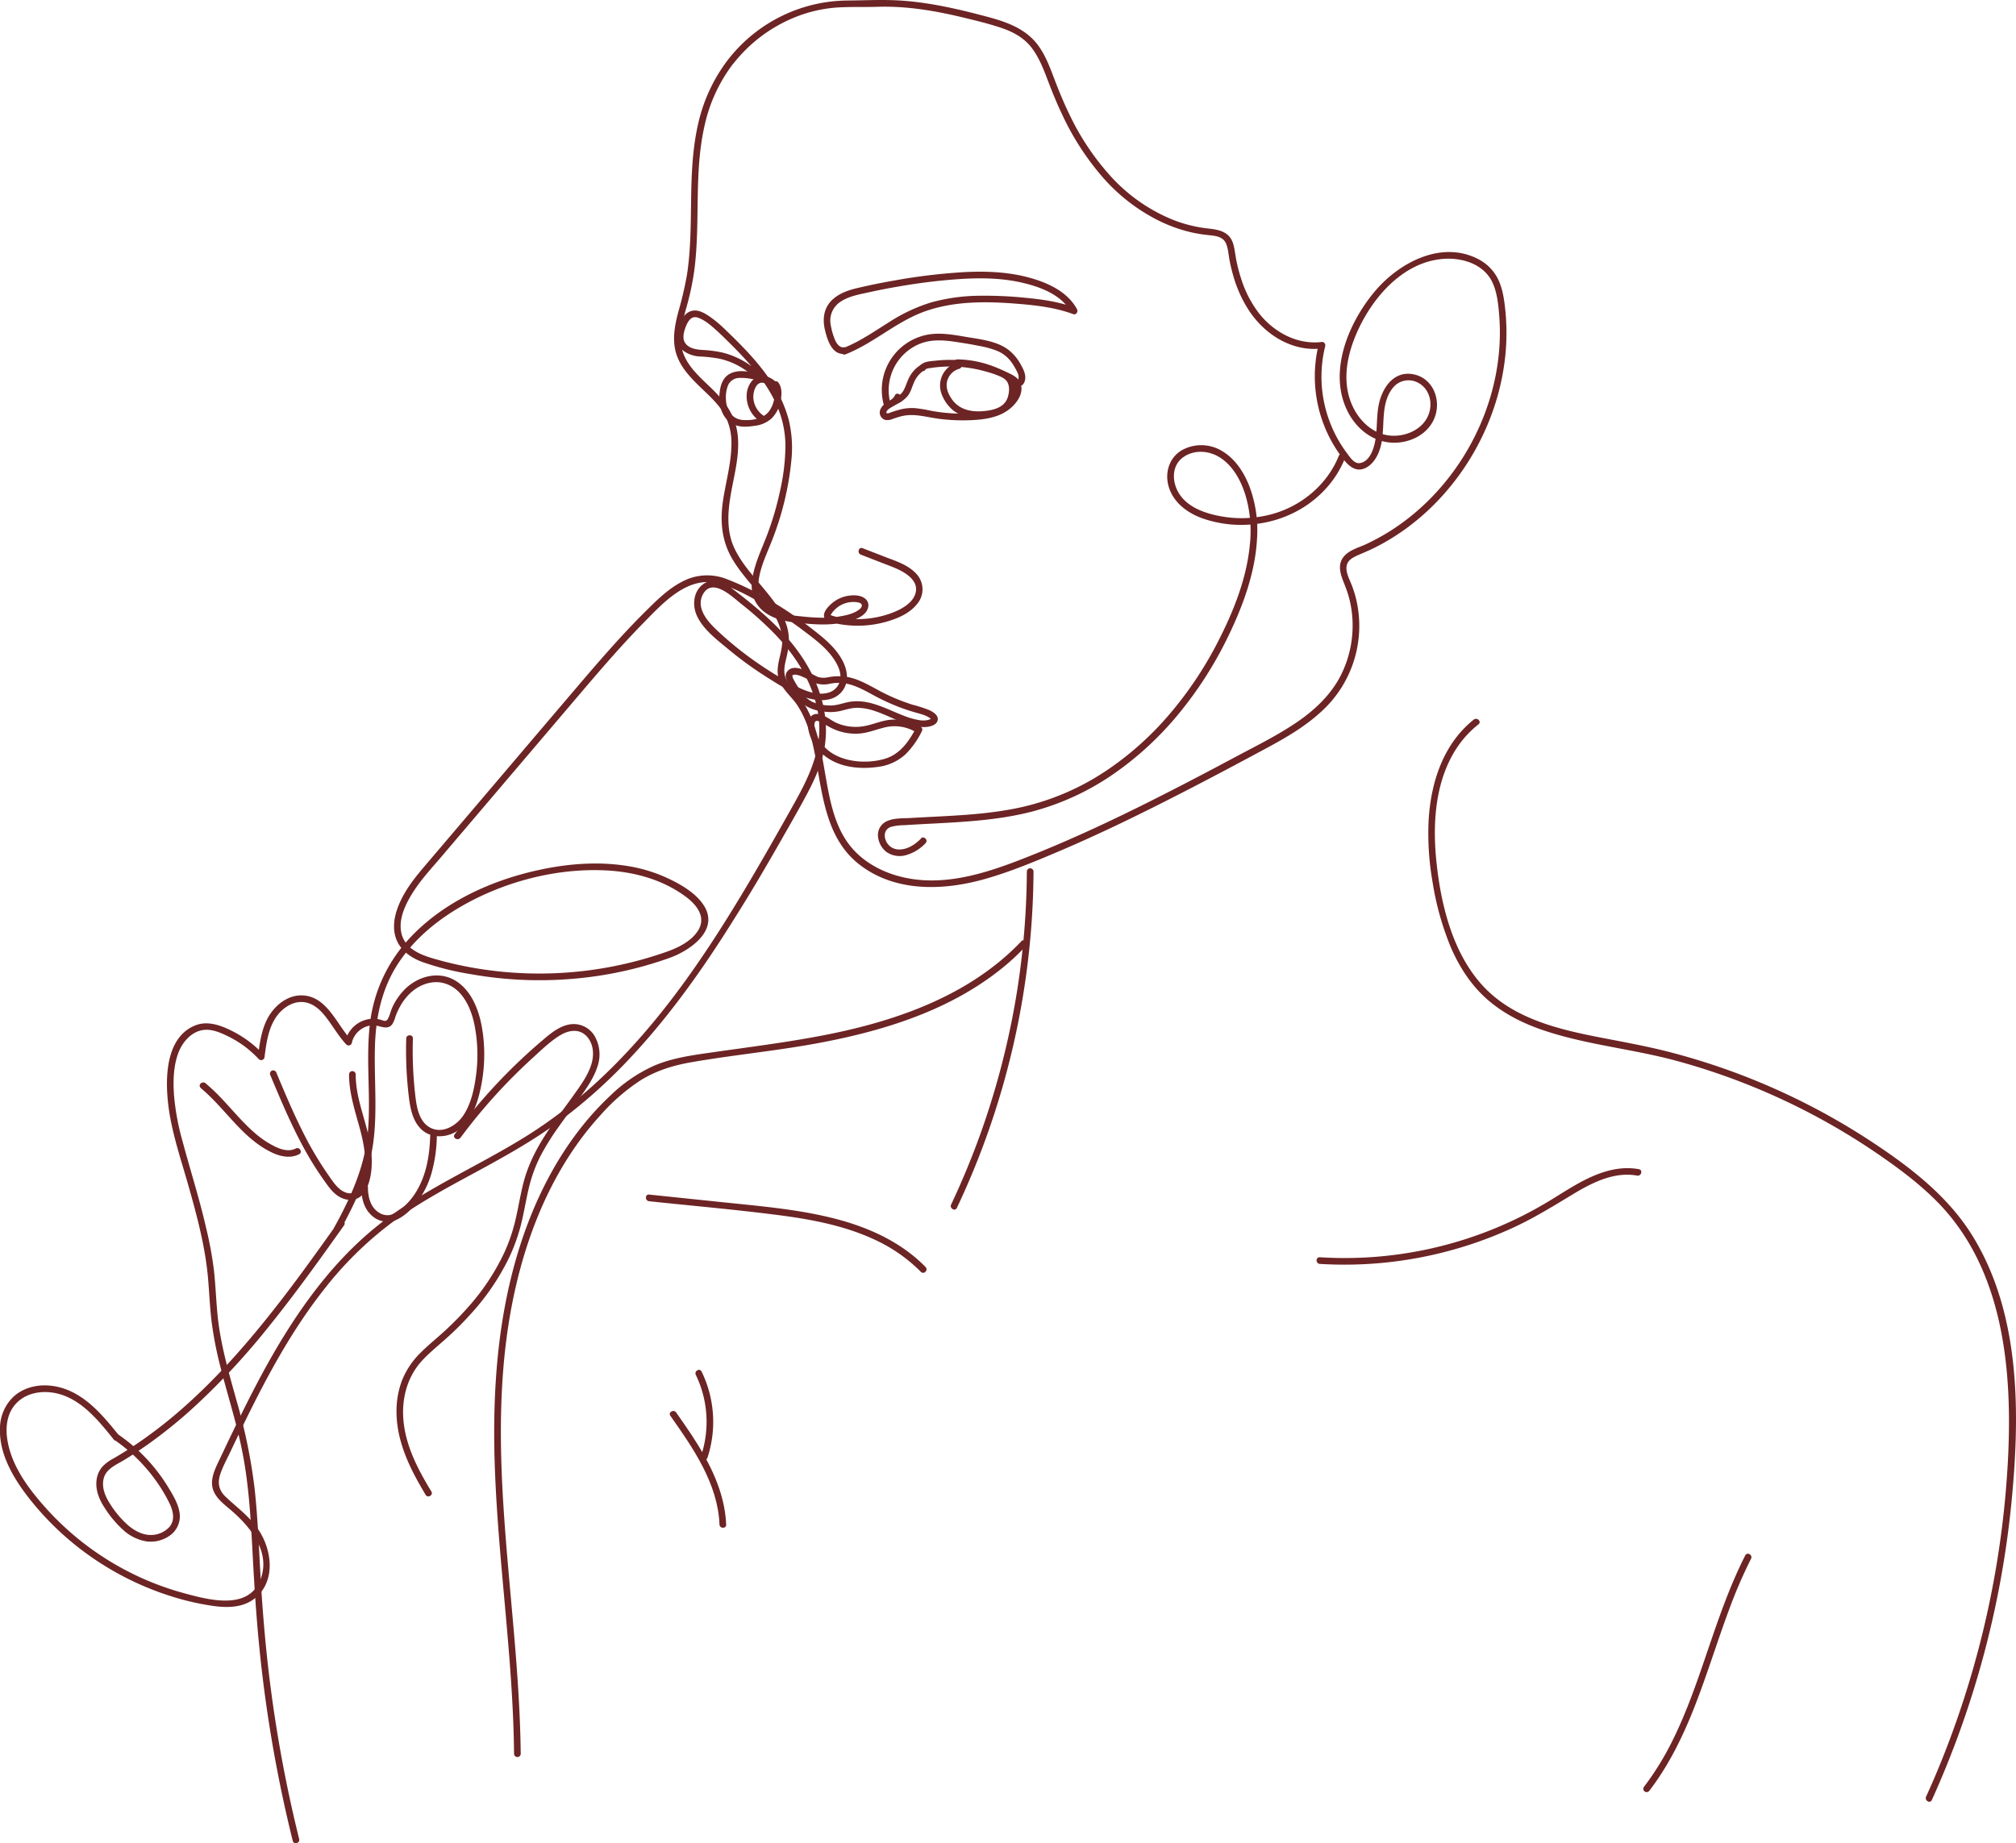 <svg id="woman" xmlns="http://www.w3.org/2000/svg" viewBox="0 0 907.82 830.22"><defs><style>.cls-1{fill:#6d2424;}</style></defs><g id="Layer_2" data-name="Layer 2"><g id="Layer_1-2" data-name="Layer 1">
<path class="cls-1" d="M328.36,26.2a74.37,74.37,0,0,0-13.94,29.4c-2.48,10.73-3,21.76-3.18,32.73-.22,11.88-.08,23.86-1.92,35.63a165.63,165.63,0,0,1-3.9,16.62c-1.34,5.12-2.41,10.46-1.59,15.76,1.35,8.76,8.09,14.71,14.15,20.54,3.11,3,6.19,6.1,8.3,9.9a26.76,26.76,0,0,1,3.09,12.93c0,9.23-2.82,18.2-4,27.31-1.1,8.79-.11,17.16,4.47,24.86,4,6.79,9.64,12.45,14.47,18.65,4.69,6,8.9,13.07,7.72,21-.75,5.1-3.11,10.15-1,15.25,1.76,4.25,5.66,7.25,8.14,11.07,4.73,7.31,6.72,15.95,8.26,24.41,3.1,17,4.91,35.8,19.66,47.21,16.27,12.57,38.1,11.72,56.9,6.31,10.87-3.12,21.4-7.48,31.81-11.89,10.9-4.62,21.66-9.57,32.32-14.74,20.89-10.14,41.44-21,61.88-32,8.63-4.64,17.24-9.6,24.53-16.22a52.11,52.11,0,0,0,16-51.68,49.87,49.87,0,0,0-2.12-6.43c-1-2.46-2.59-5.44-1.95-8.19.55-2.42,2.9-3.61,5-4.55s4.2-1.78,6.26-2.76c31.42-15.11,53.89-46.92,59.34-81.16a100.69,100.69,0,0,0,.87-25.66c-.48-4.91-1.11-10-3.22-14.51a20.15,20.15,0,0,0-9-9.26c-16.66-8.68-35.8,1.6-46.69,14.6-11.86,14.15-21.15,36.33-12.1,54.11,3.85,7.58,11,13.43,19.71,13.93,7.7.45,15.93-3.33,19.14-10.64,3.59-8.19-.32-18.71-9.75-20.22-8.85-1.41-13.9,6.76-15.27,14.35-.8,4.42-.61,8.92-1.12,13.36-.48,4.2-2.1,11.38-7.13,12.34-2.65.51-4.56-2.61-5.94-4.43a56.6,56.6,0,0,1-4.11-6.29,57.8,57.8,0,0,1-5.48-13.56,57.1,57.1,0,0,1-.22-28.36c.21-.85-.44-2-1.45-1.9-11,1.38-21.57-4.31-28.29-12.82a50,50,0,0,1-8-15.31,72.65,72.65,0,0,1-2.22-8.34c-.54-2.58-.73-5.29-1.5-7.81-1.66-5.37-6.31-6.29-11.29-6.82a61.39,61.39,0,0,1-16-4,76.84,76.84,0,0,1-27.2-18.83,114.14,114.14,0,0,1-19.31-28.73c-2.54-5.21-4.73-10.56-6.79-16C472.84,30.47,471,25.5,468,21.17c-6.65-9.71-18-12.21-28.73-15C426.87,3,414.21.42,401.39.06c-6.49-.18-13,.11-19.52.17a68.77,68.77,0,0,0-53.51,26c-1.19,1.49.92,3.62,2.13,2.12A67,67,0,0,1,358,7.77a62,62,0,0,1,18.13-4.33c6.38-.47,12.81-.18,19.2-.38,12.95-.39,25.79,1.79,38.33,4.81,5.92,1.43,11.93,2.87,17.69,4.85,5.33,1.83,10.15,4.6,13.53,9.22,3.19,4.36,5.14,9.48,7.05,14.5s4,10.22,6.39,15.18a120.25,120.25,0,0,0,18.32,28.31A82.14,82.14,0,0,0,522.44,99.7a67.21,67.21,0,0,0,14.84,5.13,69.48,69.48,0,0,0,7.59,1.14c2.8.29,5.88.74,7.17,3.59,1.06,2.38,1.15,5.23,1.65,7.77a76.36,76.36,0,0,0,2,8,56.23,56.23,0,0,0,7,14.94c5.76,8.51,14.68,15.14,25,16.6a28.71,28.71,0,0,0,7.58.06l-1.44-1.9a60.55,60.55,0,0,0,11.31,52.06c2.72,3.41,6.12,5.91,10.42,3.34,3.58-2.14,5.52-6.37,6.4-10.29,1.84-8.16-.41-18,5-25.12a9,9,0,0,1,11-2.93c4.35,1.91,6.49,6.42,6.14,11-.67,8.94-9.8,13.83-18,13.11-8.83-.77-15.43-8.07-18.16-16.09-3.45-10.15-1-21.2,3.26-30.71,6.9-15.47,20.55-31.3,38.53-32.78,8.88-.73,18.86,2.41,22.6,11.19,1.89,4.44,2.39,9.48,2.77,14.24a96.65,96.65,0,0,1,.19,12.39c-1.6,33.63-20.4,66.21-48.74,84.39a97.76,97.76,0,0,1-11.35,6.25c-3.52,1.64-8.07,2.74-10.43,6.08-2.87,4.07-.58,8.83,1,12.9a47.23,47.23,0,0,1,3.14,13.36,49.92,49.92,0,0,1-5.4,27.29c-4.56,8.67-11.83,15.39-19.86,20.82-8.21,5.55-17.13,10-25.87,14.64-10,5.33-20,10.64-30.15,15.82-20.06,10.28-40.39,20.09-61.31,28.53-19.08,7.7-40.25,15.66-61,10.28-8.63-2.24-16.8-6.72-22.44-13.75-5.33-6.65-7.86-15-9.57-23.21-3.4-16.35-4.1-33.79-15.63-46.95-1.63-1.85-3.41-3.76-4.13-6.18-.81-2.72-.1-5.57.53-8.24,1-4.16,1.6-8.11.76-12.35-1.38-7-5.87-12.84-10.27-18.2-4.9-6-10.37-11.71-13.75-18.74-3.84-8-3.11-16.78-1.61-25.24,1.54-8.63,4-17.47,2.94-26.3-1-8.5-5.65-14.79-11.63-20.59s-13.1-11.67-13.89-20.61c-.48-5.43,1.05-10.82,2.48-16a122.23,122.23,0,0,0,3.5-16.39c2.92-21.81-.28-44.18,4.73-65.75a70.82,70.82,0,0,1,13.17-28.07C331.67,26.82,329.56,24.68,328.36,26.2Z"/>
<path class="cls-1" d="M354.26,306.54c2.13,4.2,4.89,9,9,11.62a18.43,18.43,0,0,0,7.32,2.28,20.47,20.47,0,0,0,7.8-.2c2.6-.61,5.05-1.46,7.77-1.44a25.94,25.94,0,0,1,8,1.52c5,1.68,9.7,4.3,14.77,5.9a22.25,22.25,0,0,0,7.44,1.27c1.92-.07,5-.63,5.76-2.7.92-2.47-1.95-4.18-3.8-5a62.26,62.26,0,0,0-7.31-2.36,86.68,86.68,0,0,1-15.05-6.32c-4.56-2.44-9.13-5.19-14.29-6.19a24.34,24.34,0,0,0-8.72.12,9.3,9.3,0,0,1-4.54-.1,32.47,32.47,0,0,1-3.56-1.85c-2.33-1.17-5.51-2.79-8.18-2.11-2.22.56-3.68,3.13-2.42,5.2a1.5,1.5,0,0,0,2.59-1.51c-.42-.69,1-.84,1.34-.82a11.37,11.37,0,0,1,3.25,1c2,.8,3.79,2.08,5.8,2.87a12.23,12.23,0,0,0,6.52.24,19.82,19.82,0,0,1,7.12-.11c4.54.88,8.57,3.17,12.58,5.34A95.55,95.55,0,0,0,406,318.89c2.18.8,4.38,1.5,6.61,2.13,2,.58,4.32,1.1,6.06,2.38.6.44.6.36-.09.64a6,6,0,0,1-1.4.38,11,11,0,0,1-3.38-.09,32.7,32.7,0,0,1-6.43-1.81c-8.49-3.2-16.77-8.38-26.19-6.12-2.59.62-5,1.48-7.73,1.35a20.91,20.91,0,0,1-7.54-1.56,13.19,13.19,0,0,1-5-4.48,47.63,47.63,0,0,1-4.08-6.69c-.87-1.72-3.46-.2-2.59,1.52Z"/>
<path class="cls-1" d="M412.51,327.84c-3.21,6.16-7.29,12-14.3,14-6.83,1.94-15.32,1.64-21.72-1.58a18.48,18.48,0,0,1-7.26-6.38,15.06,15.06,0,0,1-2-4.39c-.31-1.18-.82-3.13-.22-4.3.72-1.4,3.42.51,4.3,1a37,37,0,0,0,5,2.58A24.26,24.26,0,0,0,387,330.4c4.34-.32,8.26-2.16,12.5-3a18.75,18.75,0,0,1,12.15,1.91c1.71.9,3.23-1.69,1.52-2.59a22,22,0,0,0-11.91-2.56c-4.42.35-8.42,2.36-12.76,3a21.4,21.4,0,0,1-12.12-1.7c-2.89-1.33-7.67-5.71-10.91-3.07-2.75,2.24-1.47,7.18-.34,9.93a20.41,20.41,0,0,0,6.71,8.48c6.59,4.95,15.64,5.76,23.56,4.61a22.48,22.48,0,0,0,12.2-5.52,37.64,37.64,0,0,0,7.54-10.6c.9-1.71-1.69-3.23-2.59-1.52Z"/>
<path class="cls-1" d="M387.63,249.82l9.69,3.76c2.59,1,5.24,1.94,7.74,3.18,3.78,1.9,8.4,5.19,7.29,10.08s-6.85,7.83-11.25,9.42a44.31,44.31,0,0,1-17.68,2.51,30.84,30.84,0,0,1-8.94-1.54c-.58-.22-.47-.13-.13-.69a9.2,9.2,0,0,1,1.06-1.42,11.95,11.95,0,0,1,10.14-3.92c.81.1,2.46.33,2.54,1.41s-1.2,2-1.91,2.43c-2.42,1.58-5.71,2.23-8.51,2.68a48.75,48.75,0,0,1-9.11.47c-3.06-.08-6.11-.37-9.14-.72a37.56,37.56,0,0,1-9.39-2,15,15,0,0,1-6.29-4.42,11.51,11.51,0,0,1-2.24-8.19c.42-6.19,3.22-12.16,5.5-17.84a133.77,133.77,0,0,0,9.33-37.38,53.73,53.73,0,0,0-1.2-18.7,55.94,55.94,0,0,0-6.6-15.07c-5.86-9.53-13.8-17.61-21.84-25.31a55.45,55.45,0,0,0-6.94-5.86c-2.13-1.45-4.79-3.13-7.48-2.81-4.88.58-6.9,6.68-7.41,10.83a7.72,7.72,0,0,0,2.8,7.23,13.8,13.8,0,0,0,7.63,2.62,65.51,65.51,0,0,1,8.73,1,33.78,33.78,0,0,1,14.86,7.64c1.44,1.28,3.57-.84,2.12-2.12a37,37,0,0,0-15.78-8.32A56.45,56.45,0,0,0,316,157.6c-2.72-.19-6.08-.77-7.61-3.34-1.36-2.3-.2-5.83.84-8.08s2.57-4,5.1-3.09c2.88,1,5.48,3.19,7.72,5.19s4.5,4.23,6.69,6.4c8.39,8.33,16.62,17.45,21.3,28.46a45.78,45.78,0,0,1,3.65,17.77,96.31,96.31,0,0,1-2.57,20.84,135.33,135.33,0,0,1-5.95,19.89c-2.38,6.15-5.34,12.25-6.35,18.82a17.15,17.15,0,0,0,.69,9.15A14.78,14.78,0,0,0,344.7,276c5.22,3.76,12.07,4.31,18.27,4.88,6.44.59,13.08.68,19.36-1.07,2.61-.73,5.48-1.67,7.32-3.79s2-4.94-.35-6.61c-2.13-1.51-5.29-1.42-7.74-1a15.12,15.12,0,0,0-7.11,3.47c-1.7,1.46-4.53,4.47-2.94,6.83a4.73,4.73,0,0,0,2.89,1.64,45,45,0,0,0,5.14,1,47.23,47.23,0,0,0,18.6-1.05c5.43-1.43,11.33-3.77,14.9-8.33a10.18,10.18,0,0,0-.5-13.61c-3.7-4-9.28-5.7-14.2-7.6l-9.91-3.85c-1.8-.7-2.58,2.2-.8,2.89Z"/>
<path class="cls-1" d="M350.09,172.88c-1.72-2.38-4.61-3.36-7.32-4.19a30.07,30.07,0,0,0-8.86-1.52c-2.68,0-5.48.73-7.31,2.81s-2.41,5-2.63,7.68c-.44,5.64,1.6,11.92,7.42,13.91,2.72.92,5.69.65,8.47.22a13.66,13.66,0,0,0,7.51-3.25,14.64,14.64,0,0,0,4-7.36c.66-2.84,1-6.32-.82-8.82-1.11-1.56-3.72-.06-2.59,1.51s1,4,.63,6a13.17,13.17,0,0,1-2.23,5.3c-2.59,3.5-7.72,4.29-11.82,4-5-.36-7.49-4.61-7.64-9.24a14.74,14.74,0,0,1,1-6.51,5.64,5.64,0,0,1,5-3.2,23.71,23.71,0,0,1,7.49.94,35.44,35.44,0,0,1,3.9,1.26,6.78,6.78,0,0,1,3.16,2c1.12,1.55,3.72.06,2.59-1.51Z"/>
<path class="cls-1" d="M345,169.68a6.17,6.17,0,0,0-6.55,2.09,10.62,10.62,0,0,0-2.23,6.72,13.56,13.56,0,0,0,6.08,11.32c1.62,1.06,3.12-1.53,1.51-2.59a10.43,10.43,0,0,1-4.57-8c-.16-2.7,1.21-7.9,5-6.67,1.84.61,2.63-2.29.8-2.89Z"/>
<path class="cls-1" d="M414.58,164.39a14,14,0,0,0-4.74,4.86c-1.27,2.11-1.81,4.54-3,6.66-2.26,4-8.2,4.06-10.26,8.24a3.47,3.47,0,0,0,2.09,5,5.67,5.67,0,0,0,3.07-.37c1.42-.47,2.83-1,4.29-1.32,5.64-1.39,11.09.44,16.69,1.16a83,83,0,0,0,17.19.47c5.07-.41,10.25-1.5,14.39-4.62,3.36-2.54,6.86-7.19,5.3-11.65-.79-2.24-2.73-3.5-4.76-4.49a60.85,60.85,0,0,0-24.65-6.19,58.16,58.16,0,0,0-8.85.31c-2.48.27-5.71.27-7.25,2.58-1.07,1.61,1.53,3.11,2.6,1.51.43-.65,1.72-.68,2.42-.79,1.18-.19,2.37-.33,3.56-.43a60.29,60.29,0,0,1,6.85-.21,58.83,58.83,0,0,1,13.39,1.95c4.11,1.09,8.65,2.49,12.24,4.85,3.93,2.6.53,7.54-2.08,9.72-3.34,2.8-7.77,3.92-12,4.35a79.11,79.11,0,0,1-14.76,0q-3.63-.31-7.22-1a66.72,66.72,0,0,0-7.16-1.16,21.81,21.81,0,0,0-7.14.78c-1.15.3-2.27.67-3.39,1.05-.51.18-2.06,1-2.24.17s1.44-1.88,2-2.24c.87-.58,1.8-1.06,2.72-1.55a14.53,14.53,0,0,0,4.89-3.71c1.47-1.92,2-4.36,3-6.49a11.81,11.81,0,0,1,4.31-5,1.5,1.5,0,0,0-1.51-2.59Z"/>
<path class="cls-1" d="M403,178.11a6,6,0,0,1-3.77,2.9l1.85,1.05a22.59,22.59,0,0,1,12.36-26.88c5.73-2.58,11.7-2,17.74-1.07,3.2.5,6.38,1,9.56,1.66a42.27,42.27,0,0,1,7.9,2.12,15.1,15.1,0,0,1,7,5.49,35.16,35.16,0,0,1,2.34,4c.69,1.38,1.12,2.89.12,4.22-1.16,1.55,1.44,3,2.59,1.52,2.07-2.76.57-6.09-.91-8.7a21.12,21.12,0,0,0-6-7.11c-5.23-3.73-12.26-4.47-18.42-5.51-6.86-1.17-14-2.53-20.78-.26a25.3,25.3,0,0,0-16.44,31.34,1.52,1.52,0,0,0,1.85,1c2.25-.81,4.5-2,5.56-4.28.81-1.73-1.77-3.26-2.59-1.51Z"/>
<path class="cls-1" d="M380.15,156.41c-2.16.39-3.58-1.91-4.25-3.6a30.38,30.38,0,0,1-1.8-6.34,10.11,10.11,0,0,1,4.35-10.53c3.62-2.46,8.11-3.26,12.31-4.18q7-1.55,14.09-2.75a261.13,261.13,0,0,1,28.29-3.38c9-.53,18.05-.37,26.84,1.63,8.44,1.92,18.13,5.47,22.47,13.55l1.69-2.2c-7.15-2.66-14.73-3.76-22.3-4.47a178.32,178.32,0,0,0-21.55-.92,83.65,83.65,0,0,0-21.39,3.11,75.87,75.87,0,0,0-18.62,8.83c-6.61,4.12-13.07,8.67-20.36,11.54-1.77.7-1,3.61.8,2.9,12.78-5,23-14.88,36-19.43,13.4-4.7,27.9-4.46,41.87-3.31,8.38.69,16.79,1.69,24.71,4.64,1.3.49,2.27-1.14,1.7-2.2-4.22-7.86-13-11.87-21.19-14.16-9.67-2.69-19.83-3.09-29.79-2.56a263.94,263.94,0,0,0-31.21,3.75q-7.89,1.36-15.7,3.17c-4.48,1-9.09,2.39-12.48,5.68-3.91,3.81-4.33,9-3,14.06,1.14,4.53,3.37,11.12,9.31,10.07,1.9-.34,1.1-3.23-.79-2.9Z"/>
<path class="cls-1" d="M431.21,163.21a10.85,10.85,0,0,0-7.13,14.44,17.36,17.36,0,0,0,5.25,7.28,16.63,16.63,0,0,0,8.84,3.26,28.64,28.64,0,0,0,9.84-.83,12.55,12.55,0,0,0,7-4.32,12.41,12.41,0,0,0,2.25-8.23,8.2,8.2,0,0,0-4.27-7.18,47.45,47.45,0,0,0-21.84-5.76c-1.93-.06-1.93,2.94,0,3a47,47,0,0,1,16.18,3.39c2,.81,5.19,1.84,6.31,3.88s.8,4.77.17,6.77c-1.58,5-7.14,6-11.71,6.32-5.44.34-10.57-1-13.71-5.78-1.53-2.32-2.6-5-1.87-7.83A7.77,7.77,0,0,1,432,166.1a1.5,1.5,0,0,0-.8-2.89Z"/>
<path class="cls-1" d="M153.16,554.17c6.81-12.36,13-25.29,14.91-39.4s.39-28.58.75-42.87c.33-13.34,2.93-26.24,10.24-37.58,6.28-9.77,15.15-17.67,24.93-23.83,20.23-12.72,45.64-19.77,69.56-18.41,12.5.72,25,4.22,35.16,11.73,4.94,3.64,9.47,9.22,5.63,15.32-3.09,4.91-9,7.75-14.29,9.61A172.42,172.42,0,0,1,215,436.23a165.4,165.4,0,0,1-20.59-4.72c-6.09-1.82-12.46-4.79-13.76-11.69-1.13-6,1.84-12.27,4.91-17.26,3.77-6.14,8.76-11.45,13.41-16.92l60.86-71.56c9.76-11.47,19.54-22.94,30.1-33.69,9.05-9.21,20.28-21.7,34.6-17.33,6.75,2.06,13.26,5.71,19.38,9.19a165.55,165.55,0,0,1,17.27,11.33c5.3,4,11.07,8.15,14.67,13.81,1.6,2.53,3,5.59,2.52,8.65a7.44,7.44,0,0,1-5.54,6c-5.45,1.45-11.44-1.34-16.13-3.86a163.46,163.46,0,0,1-18.09-11.32,152,152,0,0,1-16.34-13.54c-4.12-3.94-9-9.92-5.62-15.83,4.25-7.36,13.07,1.26,17.09,4.48A153.62,153.62,0,0,1,349,285.68c9.6,10,17.31,22.24,19.47,36.16,2.25,14.57-3.77,27.4-10.71,39.8-6.32,11.29-12.69,22.55-19.25,33.7-13.08,22.18-27,44-43.35,63.91S260.18,497,238.49,510.8C215.27,525.56,189.35,536,168,553.71c-19.75,16.42-34.71,37.77-47.18,60-6.3,11.26-12,22.84-17.6,34.48q-2.12,4.43-4.21,8.87c-1.38,2.93-2.94,5.91-3.41,9.15-1,6.58,3.83,10.1,8.31,13.91,9.07,7.71,18.51,19.48,13.08,32-5.74,13.28-23.46,8.36-34.21,5.45a129.25,129.25,0,0,1-62.19-38.39c-7.79-8.71-15.35-18.79-17.27-30.62-.85-5.25-.32-11,3-15.3,3.66-4.78,9.62-6.61,15.47-6.21,13,.88,21.85,11.86,29.39,21.28,1.2,1.51,3.31-.63,2.12-2.12-8-10-17.19-20.83-30.84-22.11-5.82-.55-11.92.93-16.31,4.93a19.82,19.82,0,0,0-6.16,14c-.51,12,6.25,23.11,13.41,32.2a130.12,130.12,0,0,0,28.75,26.77,132.27,132.27,0,0,0,35,17,116.71,116.71,0,0,0,19.19,4.38c6.4.86,13.4.7,18.61-3.62,9.58-7.94,7.41-22.42.93-31.47-4-5.62-9.38-9.46-14.31-14.15-3.22-3.06-3.7-6.54-2.21-10.65,1.25-3.48,3.06-6.8,4.64-10.13,11.91-25.07,24.4-50.26,41.6-72.19a161.72,161.72,0,0,1,29.67-29.59c11.92-9,25.08-16.09,38.17-23.18s25.88-14.14,37.79-22.87a234.81,234.81,0,0,0,30.22-26.57c19-19.74,34.95-42.25,49.4-65.47C338.21,401.91,345.15,390,352,378c3.47-6.11,7-12.2,10.32-18.36,3.54-6.5,6.85-13.28,8.5-20.53,3.16-13.94-.64-28.4-7.93-40.43-7.59-12.52-18.74-22.37-30.19-31.27-4.43-3.44-10.66-8.41-16.22-4.16-4.27,3.26-4.78,9.31-2.72,13.95,2.74,6.16,8.91,10.81,13.95,15a165.46,165.46,0,0,0,17.9,13c5.67,3.57,11.68,7.43,18.19,9.25,4.86,1.37,10.77,1.62,14.62-2.21,4.24-4.22,3.42-10.31.74-15.13-3.32-6-8.9-10.29-14.22-14.41a168,168,0,0,0-18.47-12.43,120.33,120.33,0,0,0-19.62-9.59,23.82,23.82,0,0,0-19.07,1c-6.24,3.06-11.36,8-16.26,12.86-11.57,11.38-22.16,23.72-32.67,36.07q-16.31,19.15-32.6,38.33l-32.67,38.41c-4.62,5.43-9.35,10.8-12.6,17.21-2.6,5.14-4.53,11.2-3,17,1.59,6,6.62,9.66,12.21,11.74a124.9,124.9,0,0,0,21.56,5.43,176.36,176.36,0,0,0,45.65,2.18,171.15,171.15,0,0,0,44.27-9.52c9.24-3.37,22.6-12.59,15.09-23.84-3.5-5.25-9.82-9-15.38-11.65A68.07,68.07,0,0,0,283,390.13c-13.08-2.18-26.53-1.2-39.45,1.53-23.82,5-48.17,16.45-63.41,36a67.92,67.92,0,0,0-13.8,35.8c-1.49,15.53.71,31.15-.7,46.68-1.39,15.33-7.68,29.16-15,42.48-.93,1.69,1.66,3.21,2.59,1.52Z"/>
<path class="cls-1" d="M414.7,377.73c-2.5,2.53-5.82,4.8-9.5,4.88a6.41,6.41,0,0,1-6.35-4.12c-1-2.55-.31-5.19,2.46-6.09a23.65,23.65,0,0,1,5.75-.72c2.14-.14,4.28-.26,6.42-.38,17.2-.95,34.62-1.43,51.38-5.79a116.75,116.75,0,0,0,36.72-17,144.7,144.7,0,0,0,29.67-27.59,173.78,173.78,0,0,0,21.89-34.45c6.69-13.86,12.2-28.86,12.94-44.37a56.06,56.06,0,0,0-3.52-23.2c-2.5-6.34-6.5-12.49-12.56-15.93a18,18,0,0,0-17.73-.23c-5.85,3.4-7.89,10.32-5.95,16.63,2.16,7,8.21,11.53,14.86,14a52.94,52.94,0,0,0,23.05,2.78c14.71-1.38,28.37-8.83,36.79-21.08a45.88,45.88,0,0,0,4.72-8.89c.71-1.79-2.19-2.57-2.9-.79C597.65,218.32,586,228,572.66,231.6a52.09,52.09,0,0,1-23.33.86c-6.73-1.28-14.27-3.88-18.21-9.89-3.4-5.17-3.78-12.75,1.72-16.65,4.95-3.51,11.66-3,16.6.2,5.79,3.73,9.3,10.26,11.33,16.66a57.26,57.26,0,0,1,2,23c-1.48,14.82-7.15,29.15-13.85,42.34a168.18,168.18,0,0,1-22,33.23,139.06,139.06,0,0,1-29.51,26.28,113.62,113.62,0,0,1-36.85,15.8c-16.54,3.77-33.59,4-50.45,5-3.61.21-8-.08-11.28,1.71a6.79,6.79,0,0,0-3.45,6.67,10,10,0,0,0,3.71,6.85,10.36,10.36,0,0,0,8.95,1.49,19.27,19.27,0,0,0,8.74-5.36c1.36-1.38-.76-3.5-2.12-2.12Z"/>
<path class="cls-1" d="M152.33,550.44c-10.49,14.75-21,29.49-32.38,43.61-11.16,13.89-23.1,27.22-36.41,39.09a207,207,0,0,1-21,16.54q-5.55,3.8-11.35,7.18a19.16,19.16,0,0,0-5.13,3.8,11.24,11.24,0,0,0-2.54,5.71c-.65,4.47,1,8.75,3.41,12.46A47.76,47.76,0,0,0,55.36,689a20.23,20.23,0,0,0,10.89,5.3,14.79,14.79,0,0,0,10-2.51,10.59,10.59,0,0,0,4.73-9.11c-.19-4.5-2.78-8.76-5.06-12.52a78.16,78.16,0,0,0-17.28-20c-1.68-1.37-3.42-2.68-5.2-3.92-1.59-1.11-3.09,1.49-1.51,2.59a75.14,75.14,0,0,1,17.9,17.55,70.82,70.82,0,0,1,6.5,10.75c1.64,3.41,2.64,7.54-.09,10.68a11.33,11.33,0,0,1-8.36,3.57c-3.82,0-7.39-2-10.21-4.38a44.56,44.56,0,0,1-8-9.46c-2.26-3.47-4.08-7.65-2.92-11.84s5.59-5.93,9-8c3.58-2.18,7.09-4.49,10.52-6.9A215.32,215.32,0,0,0,86,635a318.65,318.65,0,0,0,34.54-36.87C131.29,584.83,141.36,571,151.31,557c1.2-1.7,2.41-3.39,3.61-5.08s-1.47-3.08-2.59-1.52Z"/>
<path class="cls-1" d="M663.66,324.1c-14,11.17-19.54,28.9-20.38,46.24a125.76,125.76,0,0,0,1.81,26.91,129.29,129.29,0,0,0,8.09,29.09c3.93,9.25,9.53,17.87,17.25,24.41C677.57,456.81,686,461,694.85,464c19.5,6.63,40.32,8.43,60.15,13.83a299.56,299.56,0,0,1,90.17,41.64c9.35,6.39,18.54,13.2,26.57,21.22,30,29.89,34.43,74.76,32.55,115A421.53,421.53,0,0,1,874.2,793.24q-3.26,8.1-6.87,16c-.79,1.75,1.79,3.28,2.59,1.52A426.35,426.35,0,0,0,905.75,677c3.91-39.87,4.3-84.81-17.39-120.14-11.36-18.51-29-31.8-46.93-43.51a303.54,303.54,0,0,0-89.7-39.51c-10-2.58-20.21-4.43-30.38-6.4-19.26-3.72-39.93-8.5-53.73-23.54-13.56-14.78-18.81-36.55-20.81-56-1.81-17.7-.48-37.38,10.1-52.35a45.58,45.58,0,0,1,8.88-9.31c1.5-1.21-.63-3.32-2.13-2.12Z"/>
<path class="cls-1" d="M785.88,700.61c-6.77,13.36-11.69,27.53-16.51,41.67s-9.51,28.13-16.1,41.43a127.72,127.72,0,0,1-13.07,21.23,1.52,1.52,0,0,0,.53,2.06,1.55,1.55,0,0,0,2.06-.54c9-11.75,15.44-25.19,20.78-39s9.74-28.17,14.93-42.15a220.14,220.14,0,0,1,10-23.22c.87-1.72-1.72-3.24-2.59-1.52Z"/>
<path class="cls-1" d="M462.4,392.59a355,355,0,0,1-5.48,60.17,359.54,359.54,0,0,1-15.56,58.32q-5.76,16-13.06,31.45c-.82,1.74,1.76,3.26,2.59,1.52a359,359,0,0,0,21.31-57.13A360.18,360.18,0,0,0,463.54,427q1.77-17.14,1.86-34.41a1.5,1.5,0,0,0-3,0Z"/>
<path class="cls-1" d="M738,526.62c-9.63-1.76-18.83,1.74-27.15,6.33-4.35,2.4-8.51,5.11-12.75,7.69s-8.57,5-13,7.21a177.82,177.82,0,0,1-90.78,18.43c-1.93-.12-1.92,2.88,0,3a181.6,181.6,0,0,0,86.77-16.19c9-4.13,17.39-9.23,25.85-14.37,9-5.48,19.35-11.2,30.27-9.21,1.89.35,2.7-2.54.8-2.89Z"/>
<path class="cls-1" d="M459.89,424c-22.64,23.78-54.53,35.3-86,41.7-18,3.65-36.18,5.85-54.31,8.46-8.56,1.23-17.21,2.46-25.2,5.92a69,69,0,0,0-19.42,13.28c-21.8,20.4-35.67,48.14-43.42,76.67-8.36,30.77-9.91,62.81-8.57,94.53,1.57,37.31,6.77,74.37,8.18,111.7q.26,6.81.33,13.63a1.5,1.5,0,0,0,3,0c-.4-37.13-5.38-74-7.74-111-2.08-32.43-2-65.17,5-97.05,6.36-29,18.4-57.35,38.62-79.51a89.12,89.12,0,0,1,17.73-15.51c7.21-4.58,15.16-7,23.52-8.43,17.85-3.09,35.9-4.86,53.74-8,31.55-5.6,63.64-15.22,88.43-36.41A111,111,0,0,0,462,426.1c1.33-1.4-.79-3.53-2.13-2.13Z"/>
<path class="cls-1" d="M327,686.67c-.61-14.72-7.51-28.06-15.43-40.14-2.3-3.5-4.7-6.93-7.11-10.35-1.1-1.57-3.71-.07-2.59,1.51,10.28,14.6,21.37,30.5,22.13,49,.08,1.92,3.08,1.93,3,0Z"/>
<path class="cls-1" d="M318.58,656.56a51.7,51.7,0,0,0-2.65-38.8c-.85-1.73-3.44-.21-2.59,1.52a48.65,48.65,0,0,1,2.35,36.49c-.61,1.83,2.29,2.62,2.89.79Z"/>
<path class="cls-1" d="M134.72,828.35a611.05,611.05,0,0,1-14-77.69c-1.49-13.19-2.57-26.42-3.34-39.67-.8-13.66-1.26-27.35-2.78-41a248.64,248.64,0,0,0-8-38.85c-3.56-12.83-7.36-25.71-8.65-39-.63-6.5-.87-13-1.56-19.52A166.91,166.91,0,0,0,92.8,553c-3-13.15-7.13-26-10.61-39a110.63,110.63,0,0,1-3.77-20c-.51-6.41-.43-13.28,1.75-19.39,1.91-5.37,6.41-10.59,12.51-10.78,3.36-.1,6.71,1.34,9.68,2.78a48.9,48.9,0,0,1,7.49,4.47,49.54,49.54,0,0,1,6.72,6,1.52,1.52,0,0,0,2.56-1.06c.79-6.06,1.63-12.58,5.11-17.77,2.87-4.29,8-7.81,13.4-6.75,4.41.88,7.53,4.38,10.06,7.85,2.72,3.72,5.08,7.7,8.22,11.1a1.51,1.51,0,0,0,2.51-.67c1-5,6.19-8.82,11.31-7.77,2.49.51,5.2,1.79,7-.83a13.65,13.65,0,0,0,1.31-3.19,30.34,30.34,0,0,1,1.95-4.4c2.89-5.33,7.52-9.73,13.61-10.94,5.65-1.13,10.95,1.29,14.42,5.74,3.27,4.2,5,9.49,5.9,14.66a69.54,69.54,0,0,1,.5,20.77c-.78,6.23-2.19,13.06-5.66,18.4-3.06,4.7-9.47,8.63-15,5.71s-6.3-10.34-6.9-15.78a175.93,175.93,0,0,1-.94-24.4c.06-1.93-2.94-1.93-3,0a175.34,175.34,0,0,0,1,24.78c.63,5.63,1.52,12.18,5.93,16.25s11.37,3.79,16.31.45c5.52-3.73,8.11-10.3,9.68-16.52a72.64,72.64,0,0,0,2-23.27c-.51-6.47-1.74-13-4.76-18.81-2.61-5-6.83-9.4-12.47-10.79-6.34-1.57-13.05.85-17.74,5.18a27.94,27.94,0,0,0-6.2,8.7c-.76,1.64-1.14,3.61-2,5.17s-2,.77-3.27.42a13.15,13.15,0,0,0-2.15-.41A13,13,0,0,0,155.53,469l2.51-.67c-6.48-7-10.87-19.79-22.14-20-5.75-.11-10.93,3.59-14.08,8.18-3.92,5.69-4.81,12.84-5.69,19.52l2.56-1.06a50.78,50.78,0,0,0-14.53-10.78c-5.19-2.55-11-4.58-16.59-2.19-11.88,5.06-13,20.57-12.18,31.67,1,13.82,5.67,27,9.42,40.24,3.82,13.48,7.55,27.32,8.82,41.3.62,6.74.84,13.53,1.68,20.25a167.07,167.07,0,0,0,3.86,19.84c3.31,13.21,7.6,26.18,10.14,39.58,2.68,14,3.56,28.36,4.32,42.62.74,14.07,1.57,28.12,2.92,42.15A614.21,614.21,0,0,0,129.4,819q1.17,5.07,2.42,10.13c.47,1.87,3.36,1.08,2.9-.8Z"/>
<path class="cls-1" d="M90.37,490.05c11,9.11,18.61,22.49,31.75,28.9,3.93,1.92,8.5,3,12.58.93,1.72-.88.21-3.47-1.51-2.59C129.9,519,126,517.6,123,516a42.39,42.39,0,0,1-8.14-5.58c-5.14-4.42-9.49-9.65-14.1-14.6a89.15,89.15,0,0,0-8.22-7.92c-1.47-1.22-3.61.89-2.12,2.13Z"/>
<path class="cls-1" d="M121.62,484c6.73,16.07,13.51,32.33,23.59,46.64,2.25,3.2,4.65,7,8.26,8.76,3.4,1.7,7.61,1.43,10.08-1.68s3.38-7.48,3.74-11.32a44.39,44.39,0,0,0-.87-12.59c-1.94-10-6.29-19.54-6.24-29.86a1.5,1.5,0,0,0-3,0c0,8.47,2.74,16.52,4.92,24.61,2,7.51,3.55,15.74,1,23.32-.54,1.63-1.25,3.56-2.62,4.69a5,5,0,0,1-4.82.53c-3.47-1.19-5.76-4.95-7.77-7.79a154.48,154.48,0,0,1-12.23-20.92c-4.08-8.24-7.64-16.71-11.18-25.19a1.57,1.57,0,0,0-1.85-1.05,1.51,1.51,0,0,0-1,1.85Z"/>
<path class="cls-1" d="M162.68,534.69c0,4.44,1,9.23,4.34,12.43a10.29,10.29,0,0,0,11.55,2.27c4-1.82,7.31-5.28,9.86-8.76a39.85,39.85,0,0,0,5.86-12.11,66.49,66.49,0,0,0,2.43-17c.06-1.93-2.94-1.93-3,0-.25,8.42-1.55,17-5.83,24.44a30.33,30.33,0,0,1-7.09,8.45,12.8,12.8,0,0,1-5.12,2.83,6.92,6.92,0,0,1-4.91-1c-4-2.37-5.09-7.23-5.09-11.56a1.5,1.5,0,0,0-3,0Z"/>
<path class="cls-1" d="M207.38,512.43a250.13,250.13,0,0,1,21-24.78q5.67-5.86,11.71-11.36c3.86-3.51,7.79-7.37,12.28-10.06,4-2.37,8.83-3,12.1.84,2.94,3.49,3.09,8.27,1.78,12.45-1.54,4.89-4.7,9.2-7.63,13.34s-6.13,8.33-9.13,12.54c-6,8.44-11.2,17.29-13.79,27.4-1.42,5.56-2.29,11.24-3.62,16.82a78.94,78.94,0,0,1-4.85,14.27,101.52,101.52,0,0,1-16.26,24.67,145.66,145.66,0,0,1-10.35,10.59c-3.73,3.45-7.73,6.61-11.31,10.22a36.12,36.12,0,0,0-8.34,12.54,39.44,39.44,0,0,0-2.41,14.68c.18,10.54,4.1,20.55,9.09,29.69,1.28,2.36,2.65,4.68,4,7,1,1.65,3.6.14,2.59-1.51-5.66-9.29-10.95-19.28-12.37-30.22-1.34-10.27,1-20.71,8-28.49,3.54-3.89,7.69-7.14,11.57-10.66a143.73,143.73,0,0,0,10.74-10.78,105.85,105.85,0,0,0,16.95-24.91,81.83,81.83,0,0,0,5.24-14.21c1.48-5.63,2.35-11.39,3.68-17.05a64.82,64.82,0,0,1,5.62-15.33,115.53,115.53,0,0,1,8.32-13.18c3-4.27,6.22-8.44,9.25-12.72s6.12-8.67,7.75-13.68a16.65,16.65,0,0,0-.92-13.35,11,11,0,0,0-10.78-5.89c-5.25.58-9.5,4.28-13.36,7.57q-6.3,5.37-12.24,11.14a248.94,248.94,0,0,0-22.12,24.58c-1.64,2.09-3.26,4.21-4.84,6.35-1.15,1.55,1.45,3.05,2.59,1.51Z"/>
<path class="cls-1" d="M416.79,570.68c-11-11.26-25.59-17.84-40.66-21.74-16.22-4.19-33-5.6-49.62-7.33l-34.21-3.56c-1.92-.2-1.91,2.8,0,3,18.76,2,37.57,3.63,56.29,6,15.35,1.91,31,4.67,45.13,11.24a71,71,0,0,1,20.94,14.55c1.36,1.39,3.48-.73,2.13-2.12Z"/></g></g></svg>